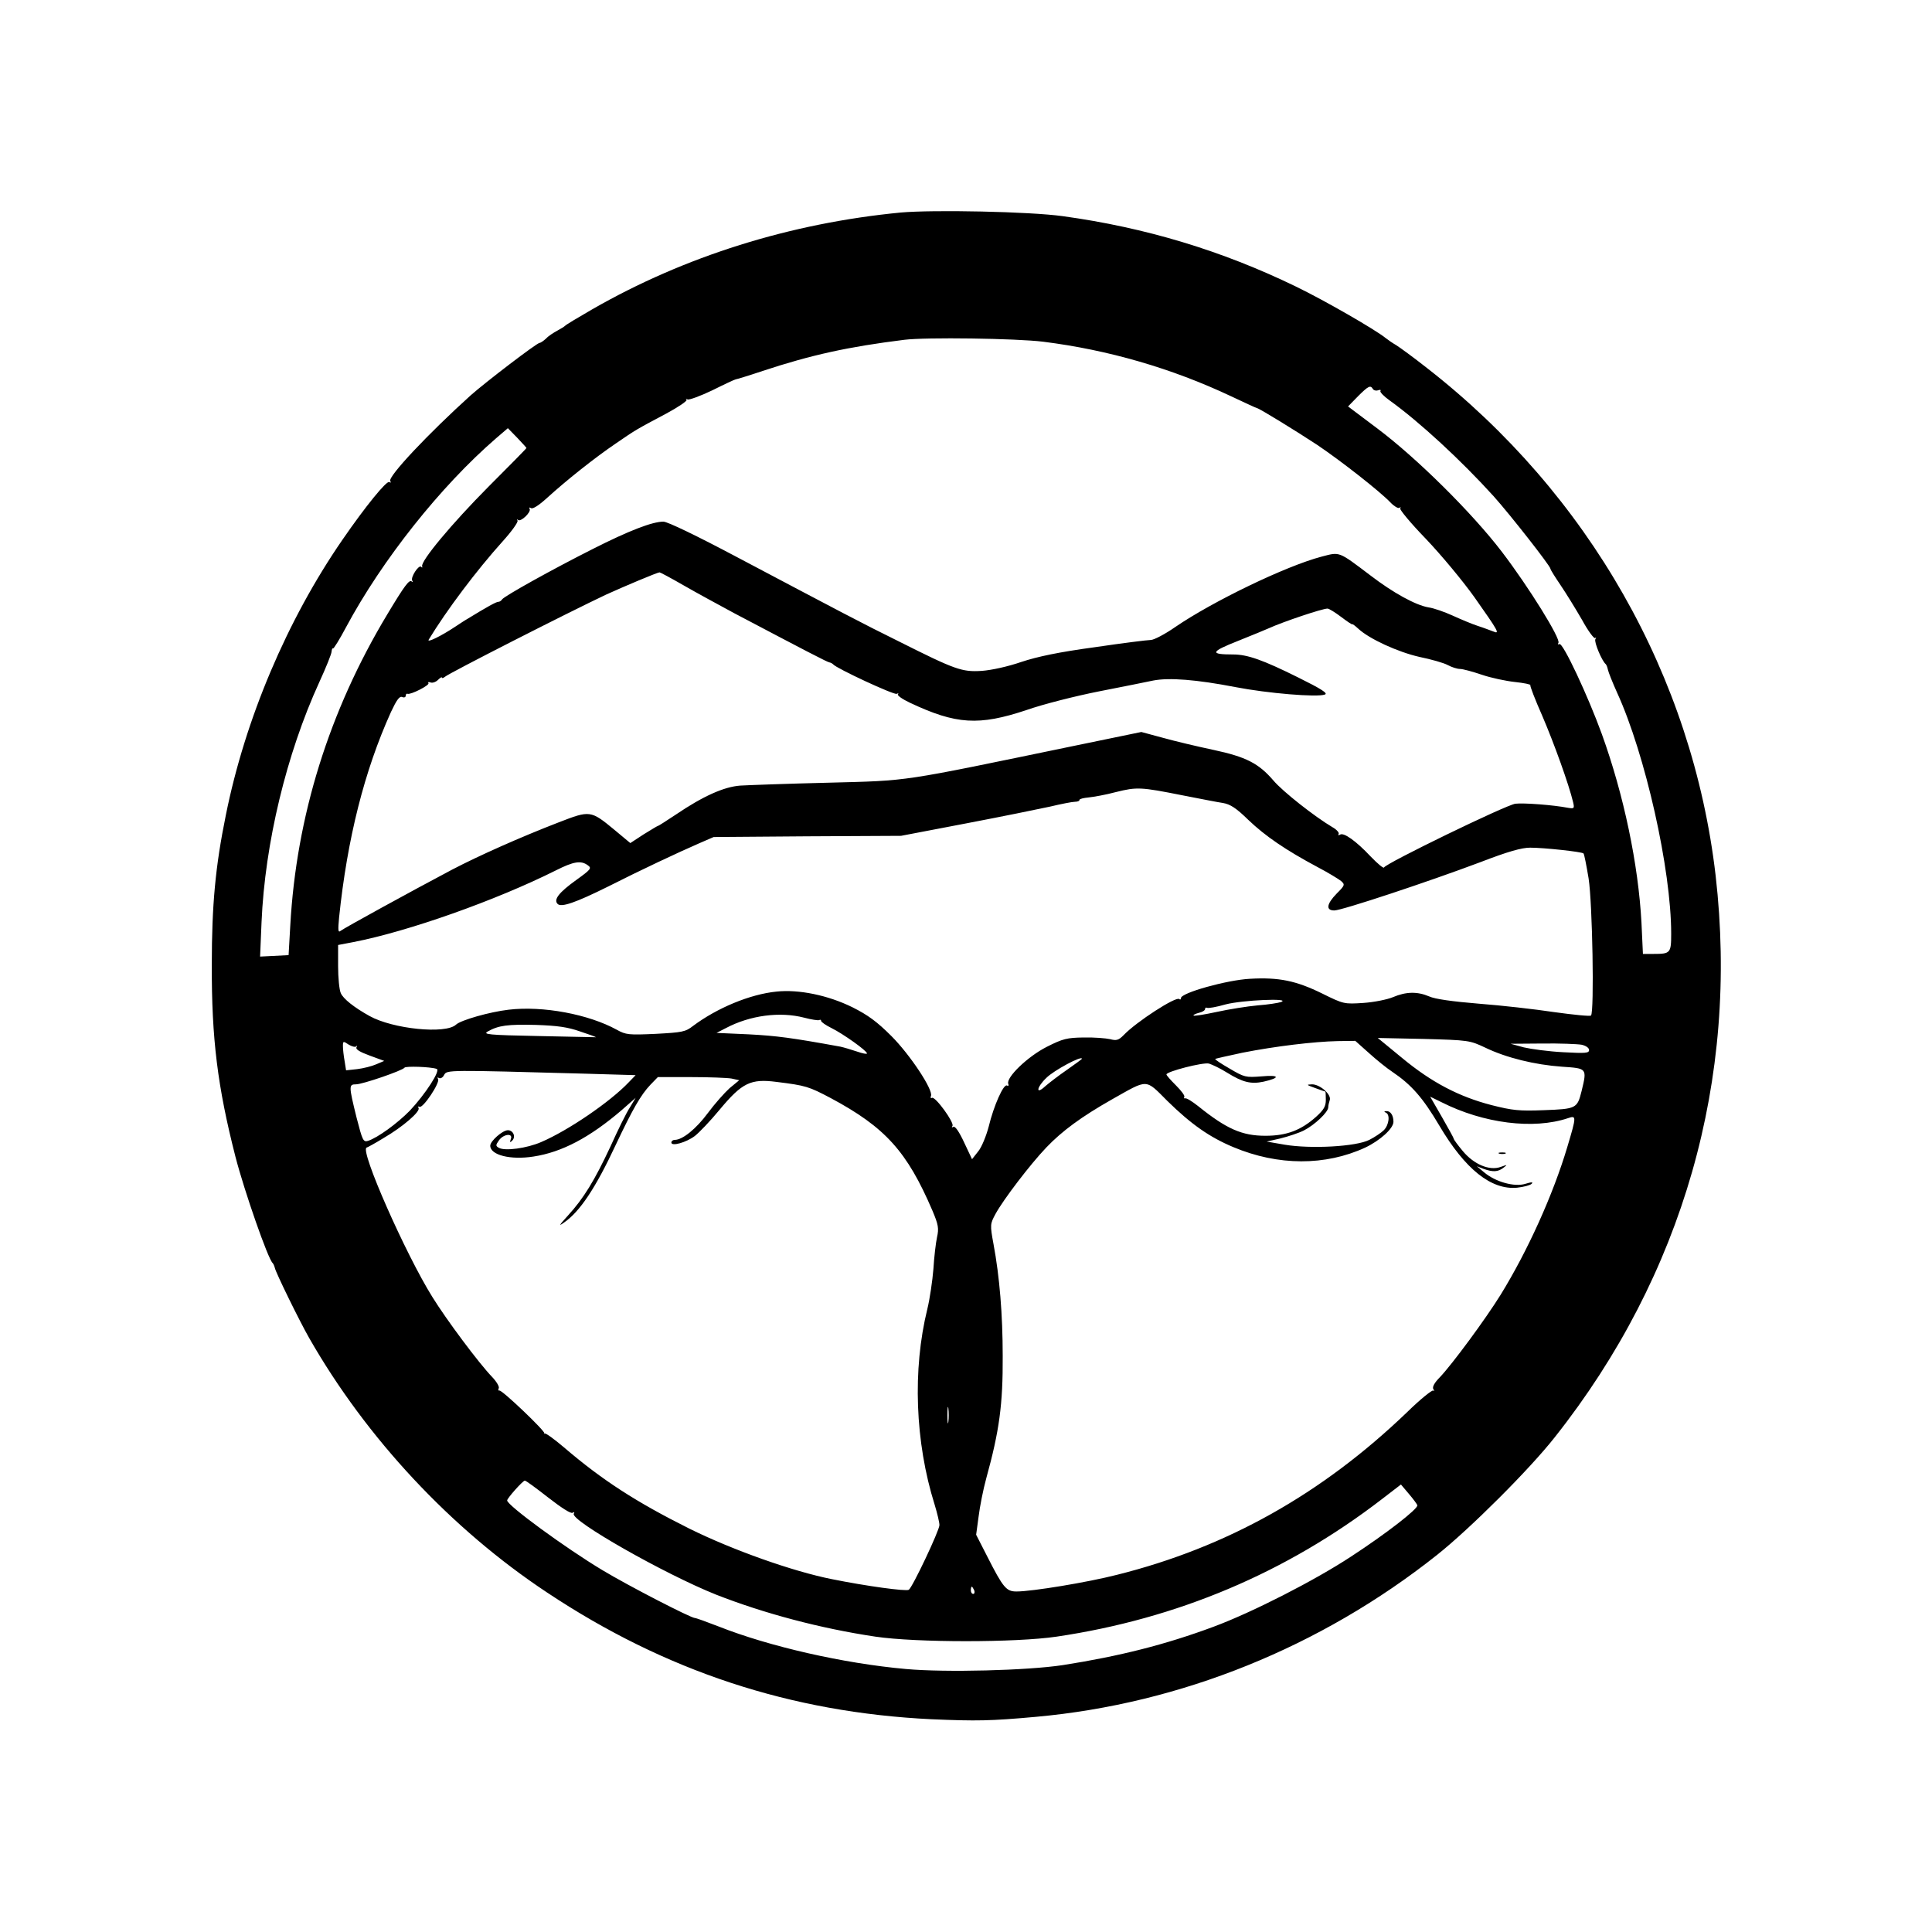<?xml version="1.0" standalone="no"?>
<!DOCTYPE svg PUBLIC "-//W3C//DTD SVG 20010904//EN"
 "http://www.w3.org/TR/2001/REC-SVG-20010904/DTD/svg10.dtd">
<svg version="1.0" xmlns="http://www.w3.org/2000/svg"
 width="800pt" height="800pt" viewBox="0 0 800 800"
 preserveAspectRatio="xMidYMid meet">
<g transform="translate(0,800) scale(0.1,-0.1)"
fill="#000000" stroke="none">
<path d="M3730 7120 c-457 -44 -895 -181 -1278 -401 -59 -34 -109 -64 -112
-68 -3 -3 -17 -12 -32 -20 -15 -8 -37 -22 -47 -33 -11 -10 -23 -18 -27 -18
-11 0 -223 -162 -285 -217 -173 -156 -344 -337 -333 -355 4 -6 3 -8 -4 -4 -11
7 -99 -101 -194 -239 -229 -332 -403 -742 -483 -1141 -43 -211 -58 -371 -58
-619 -1 -306 24 -506 98 -795 37 -143 135 -424 154 -440 3 -3 7 -12 9 -20 4
-20 102 -220 142 -290 237 -415 588 -791 985 -1054 490 -326 1010 -497 1592
-525 187 -8 245 -7 433 10 598 54 1180 289 1660 670 136 108 384 355 489 489
530 670 762 1482 665 2325 -96 824 -525 1579 -1195 2101 -57 45 -115 87 -128
95 -14 8 -33 21 -43 29 -43 35 -253 156 -373 214 -305 148 -622 244 -965 291
-137 19 -535 27 -670 15z m590 -535 c270 -34 532 -110 778 -226 57 -27 105
-49 107 -49 8 0 164 -96 249 -152 101 -68 260 -193 303 -238 15 -16 32 -26 37
-23 6 4 8 3 4 -2 -4 -4 43 -61 106 -126 62 -65 153 -174 202 -243 98 -139 106
-153 78 -141 -11 4 -39 15 -64 23 -25 8 -72 28 -105 43 -33 15 -78 31 -100 34
-53 9 -146 60 -240 132 -135 102 -126 98 -203 78 -148 -39 -450 -185 -605
-291 -43 -30 -89 -54 -102 -54 -13 0 -117 -13 -232 -30 -148 -20 -238 -39
-304 -61 -55 -19 -123 -34 -164 -37 -82 -5 -108 4 -345 123 -154 76 -231 117
-670 349 -162 86 -286 146 -303 146 -46 0 -144 -38 -292 -113 -167 -84 -368
-196 -376 -209 -3 -5 -10 -10 -15 -10 -8 1 -49 -22 -129 -71 -11 -6 -33 -21
-50 -32 -57 -38 -118 -68 -110 -54 74 122 198 287 307 408 37 41 64 79 61 85
-3 6 -2 8 2 3 11 -10 56 33 48 46 -3 6 -1 7 6 3 7 -5 33 12 66 42 79 72 197
166 284 225 86 59 83 57 209 124 50 27 89 53 85 58 -5 4 -3 5 4 1 6 -3 53 14
103 38 50 25 93 45 96 45 2 0 53 15 112 35 200 66 353 100 587 129 88 11 462
6 575 -8z m1365 -196 c4 -6 14 -8 22 -5 8 3 12 2 9 -3 -3 -4 14 -22 38 -39
124 -89 296 -248 431 -397 69 -77 235 -289 235 -300 0 -4 19 -34 42 -68 23
-34 63 -99 89 -144 25 -46 50 -79 54 -75 5 4 5 2 1 -5 -6 -11 27 -90 43 -103
3 -3 7 -13 9 -23 2 -10 19 -53 38 -95 117 -256 224 -732 224 -998 0 -81 -3
-84 -74 -84 l-43 0 -6 129 c-13 242 -73 529 -164 781 -57 157 -162 382 -176
373 -6 -3 -7 -1 -4 5 11 16 -124 233 -234 377 -123 161 -352 388 -516 511
l-121 91 41 42 c44 44 52 47 62 30z m-3505 -244 c0 -2 -71 -74 -158 -161 -151
-152 -281 -308 -274 -329 2 -5 0 -7 -4 -2 -10 10 -45 -44 -37 -57 3 -6 3 -8
-2 -4 -10 10 -30 -17 -102 -137 -240 -399 -376 -835 -401 -1287 l-7 -123 -59
-3 -59 -3 6 143 c14 326 103 696 239 993 28 61 51 118 51 127 1 9 3 15 6 13 2
-3 27 37 54 88 149 278 391 583 621 782 l49 42 39 -40 c21 -22 38 -41 38 -42z
m651 -569 c52 -30 146 -81 209 -115 298 -157 386 -203 395 -204 6 -1 12 -5 15
-8 14 -17 253 -128 263 -122 7 3 9 3 5 -2 -4 -4 18 -20 50 -35 191 -90 285
-96 483 -30 68 24 203 58 299 77 96 19 198 39 225 45 66 13 180 4 340 -27 134
-26 339 -43 371 -31 14 5 -14 23 -111 71 -145 72 -209 95 -269 95 -98 0 -94
11 20 56 60 24 118 48 129 53 57 26 220 81 242 81 6 0 32 -16 57 -35 25 -19
46 -33 46 -30 0 2 11 -6 24 -18 46 -43 165 -97 253 -117 49 -10 102 -25 118
-34 17 -9 39 -16 51 -16 11 0 52 -11 90 -24 38 -13 100 -26 137 -30 38 -4 66
-10 64 -13 -3 -2 20 -61 50 -129 48 -112 109 -281 127 -356 6 -26 4 -27 -21
-23 -62 12 -184 21 -218 17 -39 -5 -537 -247 -544 -264 -2 -5 -26 15 -55 45
-61 65 -112 101 -127 91 -7 -4 -9 -3 -6 3 3 5 -8 18 -26 28 -74 44 -205 147
-244 193 -61 71 -113 98 -249 127 -66 14 -159 36 -209 50 l-89 24 -286 -59
c-721 -149 -668 -142 -1010 -151 -168 -4 -332 -10 -365 -12 -67 -5 -153 -43
-268 -121 -38 -25 -70 -46 -73 -46 -2 0 -28 -16 -59 -35 l-55 -36 -66 55 c-98
81 -101 81 -230 31 -158 -61 -331 -138 -442 -196 -174 -92 -447 -242 -461
-253 -11 -9 -12 0 -7 54 34 328 105 609 215 852 23 49 35 66 46 62 8 -4 15 -1
15 5 0 6 3 10 8 8 14 -4 92 36 86 44 -3 5 1 6 9 3 8 -3 22 2 31 11 9 9 16 13
16 9 0 -3 6 -2 13 4 21 17 508 265 667 340 77 35 210 91 221 92 3 0 48 -24
100 -54z m2064 -869 c72 -14 148 -29 169 -32 30 -5 55 -21 105 -70 70 -67 155
-125 286 -195 44 -23 88 -50 98 -58 17 -15 16 -18 -18 -52 -42 -43 -46 -70
-10 -70 31 0 387 118 605 200 114 44 171 60 206 60 57 0 215 -17 221 -24 3 -3
12 -49 21 -103 16 -101 24 -554 10 -568 -4 -4 -72 3 -152 14 -79 12 -220 28
-313 35 -109 9 -181 19 -205 30 -49 21 -96 20 -150 -3 -24 -10 -79 -21 -123
-24 -79 -5 -81 -5 -170 39 -108 53 -179 68 -300 61 -94 -5 -285 -58 -285 -80
0 -6 -3 -7 -7 -4 -12 13 -178 -94 -231 -150 -20 -20 -29 -23 -55 -16 -18 4
-67 8 -110 7 -69 -1 -86 -5 -153 -39 -79 -40 -169 -127 -159 -153 3 -7 0 -10
-5 -7 -14 9 -55 -83 -76 -170 -10 -38 -29 -85 -43 -102 l-26 -33 -33 70 c-20
43 -37 68 -44 64 -7 -4 -8 -2 -4 4 8 14 -72 124 -85 116 -5 -3 -7 1 -4 8 10
25 -87 171 -164 248 -59 59 -97 87 -161 119 -101 50 -223 75 -315 65 -110 -11
-246 -68 -345 -142 -32 -25 -45 -27 -155 -33 -112 -5 -123 -4 -161 17 -116 64
-306 100 -448 83 -78 -9 -198 -43 -218 -62 -43 -40 -261 -18 -358 36 -63 35
-109 71 -119 95 -6 13 -11 63 -11 111 l0 88 63 12 c227 44 589 172 839 297 73
37 104 42 132 21 17 -12 13 -17 -48 -61 -71 -51 -95 -81 -77 -99 15 -15 72 4
209 72 136 69 292 142 377 179 l60 26 388 3 388 2 267 51 c147 28 304 60 350
70 46 11 92 20 103 20 10 0 19 3 19 8 0 4 17 8 38 10 20 2 71 11 112 22 88 22
104 21 275 -13z m410 -856 c-11 -4 -55 -11 -97 -14 -43 -4 -119 -16 -169 -27
-51 -11 -94 -18 -97 -15 -2 2 7 7 22 11 14 3 26 10 26 16 0 5 3 7 8 5 4 -3 39
3 77 14 69 18 273 27 230 10z m-1975 -65 c30 -8 58 -12 62 -10 5 3 8 1 8 -3 0
-5 19 -18 43 -30 47 -23 147 -94 147 -105 0 -4 -19 0 -42 8 -24 8 -54 17 -68
20 -203 37 -265 45 -379 51 l-134 6 39 20 c100 53 224 69 324 43z m-928 -57
c37 -12 67 -23 65 -24 -1 0 -108 2 -237 5 -210 4 -232 7 -210 19 44 25 82 30
200 27 88 -3 131 -9 182 -27z m3748 -67 c87 -42 205 -71 318 -79 104 -7 104
-6 81 -101 -18 -72 -22 -74 -156 -79 -103 -4 -130 -1 -217 21 -135 35 -248 94
-370 195 l-101 83 190 -4 c187 -5 191 -6 255 -36z m-4675 5 c4 5 5 3 1 -4 -4
-8 14 -19 55 -34 l60 -22 -33 -14 c-18 -8 -54 -17 -79 -20 l-46 -5 -6 38 c-4
22 -7 49 -7 62 0 21 1 22 23 7 13 -8 27 -12 32 -8z m4193 -27 c31 -28 74 -63
97 -78 80 -54 127 -108 195 -223 107 -181 215 -267 322 -257 27 3 54 10 60 16
8 8 0 8 -26 0 -45 -14 -124 8 -171 48 l-30 25 28 -11 c39 -14 60 -13 83 5 17
13 16 13 -12 3 -47 -17 -112 11 -158 67 -20 24 -36 46 -36 49 0 3 -22 43 -49
90 l-49 85 47 -23 c174 -88 381 -114 524 -66 35 12 35 8 -3 -119 -59 -198
-164 -430 -276 -612 -64 -103 -200 -287 -251 -341 -23 -23 -33 -41 -28 -50 5
-7 5 -10 0 -6 -4 4 -54 -36 -109 -90 -352 -338 -745 -559 -1201 -673 -121 -31
-351 -69 -416 -69 -42 0 -55 15 -121 145 l-46 90 10 74 c5 41 19 113 32 160
54 196 69 305 68 506 0 171 -13 329 -38 463 -15 81 -14 84 8 125 32 59 144
206 211 276 65 68 145 127 272 199 151 85 136 86 229 -7 99 -97 175 -150 273
-191 186 -78 381 -78 546 -2 61 29 117 79 117 107 0 26 -12 45 -29 44 -10 0
-11 -2 -3 -6 19 -7 14 -51 -8 -73 -10 -10 -38 -29 -60 -40 -55 -28 -242 -38
-350 -20 l-75 13 57 13 c32 8 75 22 97 33 45 23 101 76 101 96 0 7 3 20 6 29
9 23 -40 66 -73 66 -25 -1 -24 -2 12 -15 22 -8 41 -15 43 -15 1 0 2 -15 2 -34
0 -27 -8 -41 -41 -71 -62 -55 -121 -78 -209 -78 -97 0 -161 28 -279 123 -24
19 -48 34 -53 32 -5 -1 -7 1 -4 6 3 5 -13 26 -34 47 -22 22 -40 42 -40 46 0
12 151 51 176 45 13 -4 47 -20 74 -37 66 -41 100 -49 152 -38 71 16 67 29 -8
22 -66 -5 -71 -4 -132 32 -35 20 -62 38 -60 40 2 2 53 13 113 26 137 27 297
46 393 48 l74 1 56 -50z m881 34 c18 -4 31 -13 31 -22 0 -13 -15 -14 -107 -9
-60 3 -133 13 -163 20 l-55 15 131 1 c72 1 146 -2 163 -5z m-2069 -58 c0 -2
-28 -22 -62 -46 -35 -24 -75 -55 -90 -68 -41 -38 -36 -4 5 35 31 31 147 93
147 79z m-2672 -42 c18 -5 -46 -104 -111 -173 -52 -53 -133 -112 -173 -125
-20 -6 -23 1 -48 98 -32 130 -32 136 -2 136 27 0 193 57 201 69 4 7 107 4 133
-5z m620 -20 l204 -6 -29 -30 c-77 -81 -250 -199 -362 -247 -60 -26 -150 -38
-175 -24 -14 8 -14 11 0 31 19 27 60 31 49 5 -5 -14 -3 -15 6 -6 16 16 4 43
-18 43 -22 0 -73 -45 -73 -64 0 -39 84 -60 179 -45 118 18 233 79 365 192 l58
51 -24 -40 c-14 -21 -50 -94 -80 -161 -66 -141 -111 -215 -176 -286 -37 -41
-41 -47 -16 -29 65 45 130 142 214 322 68 144 103 206 143 248 l31 32 137 0
c75 0 151 -3 168 -6 l32 -7 -40 -33 c-21 -19 -62 -65 -90 -103 -49 -66 -105
-111 -137 -111 -8 0 -14 -5 -14 -11 0 -17 61 0 97 27 18 14 64 62 102 108 94
113 129 130 237 116 121 -15 133 -19 224 -67 226 -121 316 -221 421 -466 25
-59 27 -74 19 -110 -5 -23 -12 -82 -15 -132 -4 -49 -15 -124 -25 -165 -62
-251 -51 -552 30 -810 11 -36 20 -74 20 -85 0 -22 -112 -259 -127 -268 -12 -7
-174 15 -318 44 -162 32 -412 121 -590 209 -220 110 -360 200 -520 337 -40 34
-76 60 -79 57 -3 -2 -4 -2 -2 1 5 8 -175 180 -186 177 -5 -1 -6 3 -3 9 4 6 -8
27 -27 47 -55 57 -190 238 -248 332 -110 176 -301 608 -272 618 4 1 37 19 71
40 79 46 153 110 144 124 -3 6 -1 8 4 5 14 -8 86 100 77 115 -4 7 -3 8 4 4 6
-3 16 2 21 13 12 21 10 21 589 5z m1499 -1441 c-2 -16 -4 -3 -4 27 0 30 2 43
4 28 2 -16 2 -40 0 -55z m-1657 -314 c54 -42 94 -68 101 -63 7 4 9 3 5 -4 -16
-27 376 -250 589 -335 199 -78 432 -140 660 -174 169 -25 581 -25 750 0 500
74 952 265 1348 570 l78 60 33 -39 c18 -21 34 -43 35 -47 3 -15 -130 -118
-274 -212 -152 -100 -411 -232 -570 -291 -199 -74 -389 -122 -625 -159 -146
-22 -483 -31 -649 -16 -258 23 -565 93 -775 176 -49 19 -93 35 -98 35 -17 0
-275 133 -383 198 -155 93 -395 269 -395 289 0 9 64 81 73 82 4 1 47 -31 97
-70z m1764 -384 c3 -8 1 -15 -4 -15 -6 0 -10 7 -10 15 0 8 2 15 4 15 2 0 6 -7
10 -15z"/>
<path d="M6208 3223 c6 -2 18 -2 25 0 6 3 1 5 -13 5 -14 0 -19 -2 -12 -5z"/>
</g>
</svg>
